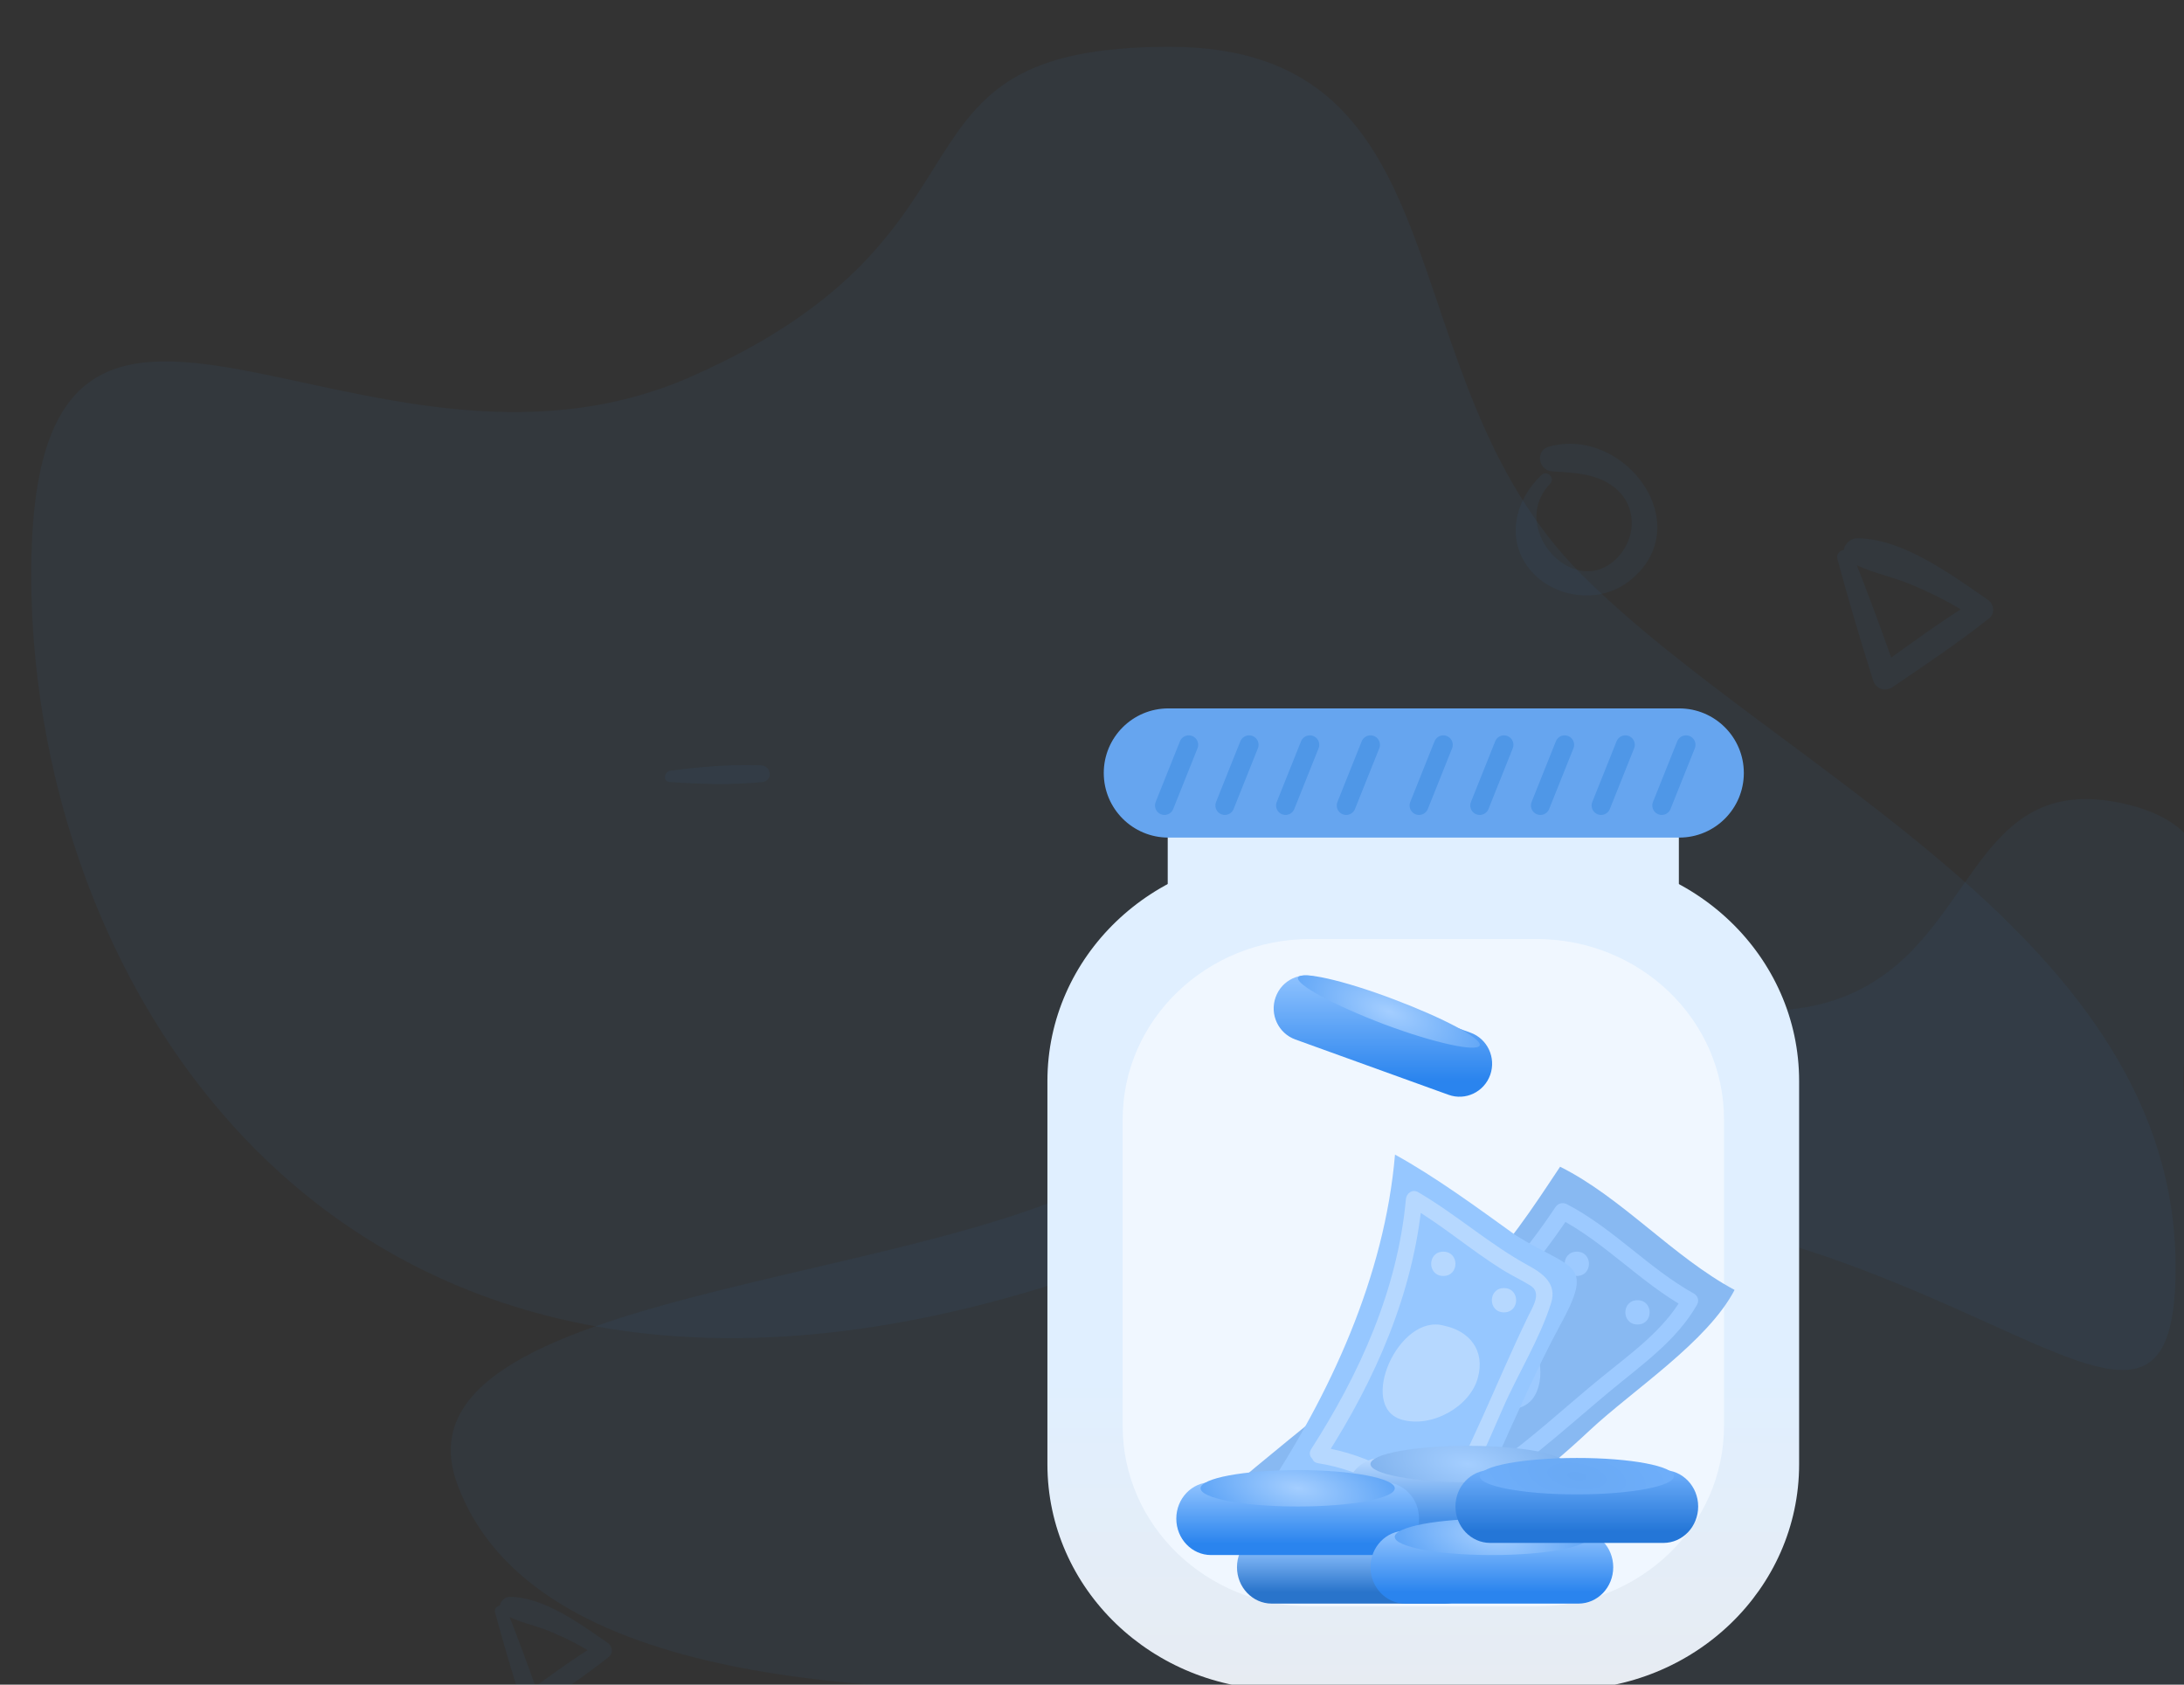 <svg xmlns="http://www.w3.org/2000/svg" width="140" height="108" viewBox="0 0 140 108">
  <rect x="0" y="0" width="140" height="108" fill="#333333" stroke="none"/>
  <defs>
    <linearGradient id="ic_save_for_goal-a" x1="50%" x2="50%" y1="62.47%" y2="100%">
      <stop offset="0%" stop-color="#E0EFFF"/>
      <stop offset="100%" stop-color="#E7ECF2"/>
    </linearGradient>
    <linearGradient id="ic_save_for_goal-b" x1="50%" x2="50%" y1="19.097%" y2="84.395%">
      <stop offset="0%" stop-color="#94C5FF"/>
      <stop offset="100%" stop-color="#2974CB"/>
    </linearGradient>
    <linearGradient id="ic_save_for_goal-c" x1="50%" x2="50%" y1="0%" y2="84.395%">
      <stop offset="0%" stop-color="#BBDAFF"/>
      <stop offset="100%" stop-color="#4690E7"/>
    </linearGradient>
    <radialGradient id="ic_save_for_goal-d" cx="50%" cy="50%" r="327.142%" fx="50%" fy="50%" gradientTransform="matrix(.185 .153 -.012 .426 .414 .21)">
      <stop offset="0%" stop-color="#A4CEFF"/>
      <stop offset="100%" stop-color="#7DB0EC"/>
    </radialGradient>
    <linearGradient id="ic_save_for_goal-e" x1="50%" x2="50%" y1="0%" y2="84.395%">
      <stop offset="0%" stop-color="#93C5FF"/>
      <stop offset="100%" stop-color="#2A84EE"/>
    </linearGradient>
    <radialGradient id="ic_save_for_goal-f" cx="50%" cy="50%" r="327.142%" fx="50%" fy="50%" gradientTransform="matrix(.185 .153 -.012 .426 .414 .21)">
      <stop offset="0%" stop-color="#A4CEFF"/>
      <stop offset="100%" stop-color="#559FF5"/>
    </radialGradient>
    <linearGradient id="ic_save_for_goal-g" x1="50%" x2="50%" y1="0%" y2="84.395%">
      <stop offset="0%" stop-color="#6FAFFB"/>
      <stop offset="100%" stop-color="#2476D7"/>
    </linearGradient>
    <radialGradient id="ic_save_for_goal-h" cx="50%" cy="50%" r="327.142%" fx="50%" fy="50%" gradientTransform="matrix(.185 .153 -.012 .426 .414 .21)">
      <stop offset="0%" stop-color="#69A9F4"/>
      <stop offset="100%" stop-color="#6FAFFB"/>
    </radialGradient>
    <linearGradient id="ic_save_for_goal-i" x1="50%" x2="50%" y1="0%" y2="84.395%">
      <stop offset="0%" stop-color="#93C5FF"/>
      <stop offset="100%" stop-color="#2A84EE"/>
    </linearGradient>
    <radialGradient id="ic_save_for_goal-j" cx="50%" cy="50%" r="160.408%" fx="50%" fy="50%" gradientTransform="matrix(.378 .312 -.053 .409 .338 .14)">
      <stop offset="0%" stop-color="#A4CEFF"/>
      <stop offset="100%" stop-color="#559FF5"/>
    </radialGradient>
  </defs>
  <g fill="none" fill-rule="evenodd" transform="translate(2 3)">
    <path fill="#3792FC" fill-rule="nonzero" d="M97.949,105.432 C111.279,105.432 134.304,105.432 139.152,92.102 C143.999,78.771 103.695,79.553 94.313,70.171 C84.931,60.789 69.803,61.805 55.533,61.805 C41.263,61.805 43.967,46.077 32.508,48.475 C21.048,50.872 31.296,62.884 27.66,70.171 C27.66,74.699 27.66,86.453 27.66,105.432 C59.573,105.432 83.002,105.432 97.949,105.432 Z" opacity=".05" transform="matrix(-1 0 0 1 166.449 0)"/>
    <path fill="#3792FC" fill-rule="nonzero" d="M68.73 78.246C116.312 61.328 137.46 99.394 137.46 78.246 137.46 57.099 112.083 46.525 99.394 33.836 86.705 21.148 92.258 0 72.959 0 53.661 0 63.383 11.855 42.295 21.148 21.207 30.441 0 6.344 0 33.836 0 61.328 21.148 95.164 68.73 78.246zM118.053 40.572C118.244 41.188 118.829 41.386 119.361 41.021 121.452 39.599 123.536 38.207 125.52 36.633 125.9 36.329 125.817 35.721 125.444 35.462 123.125 33.873 120 31.524 117.057 31.508 116.312 31.501 115.788 32.558 116.548 32.991 117.734 33.676 119.156 33.919 120.426 34.443 121.886 35.052 123.338 35.767 124.631 36.687 124.661 36.261 124.691 35.835 124.714 35.409 122.502 36.77 120.418 38.298 118.32 39.819 118.73 39.903 119.148 39.986 119.559 40.07 118.662 37.531 117.742 35.014 116.746 32.512 116.525 31.988 115.628 32.276 115.78 32.832 116.479 35.432 117.247 38.002 118.053 40.572z" opacity=".05"/>
    <path fill="#3792FC" fill-rule="nonzero" d="M40.91 47.129C42.855 47.276 44.9 47.332 46.845 47.138 47.561 47.069 47.471 46.094 46.776 46.068 44.861 45.995 42.855 46.159 40.962 46.413 40.587 46.465 40.47 47.095 40.91 47.129L40.91 47.129zM96.801 27.457C95.12 29.072 94.484 31.583 96.084 33.526 97.592 35.354 100.518 35.736 102.401 34.282 106.955 30.766 102.206 24.289 97.297 25.629 96.386 25.877 96.614 27.176 97.511 27.223 98.944 27.303 100.485 27.357 101.63 28.368 102.863 29.447 102.89 31.275 101.878 32.521 99.199 35.81 94.551 30.967 97.364 28.02 97.725 27.652 97.176 27.102 96.801 27.457L96.801 27.457zM29.732 100.365C30.257 102.315 30.833 104.243 31.437 106.17 31.58 106.632 32.019 106.781 32.418 106.507 33.986 105.441 35.549 104.397 37.037 103.217 37.322 102.988 37.26 102.532 36.98 102.338 35.241 101.146 32.897 99.384 30.69 99.373 30.131 99.367 29.738 100.16 30.308 100.485 31.198 100.998 32.264 101.181 33.216 101.574 34.311 102.03 35.401 102.566 36.37 103.256 36.393 102.937 36.416 102.618 36.433 102.298 34.773 103.319 33.211 104.465 31.637 105.606 31.945 105.669 32.258 105.731 32.566 105.794 31.893 103.889 31.203 102.002 30.456 100.126 30.297 99.732 29.624 99.949 29.732 100.365L29.732 100.365z" opacity=".05"/>
    <g transform="translate(64.864 42.415)">
      <g fill-rule="nonzero">
        <polygon fill="#E0EFFF" points="7.99 4.651 40.755 4.651 40.755 11.72 7.99 11.72"/>
        <path fill="url(#ic_save_for_goal-a)" d="M48.464,48.464 C48.464,56.448 41.735,62.919 33.434,62.919 L15.308,62.919 C7.006,62.919 0.278,56.448 0.278,48.464 L0.278,23.89 C0.278,15.906 7.006,9.435 15.308,9.435 L33.434,9.435 C41.735,9.435 48.464,15.906 48.464,23.89 L48.464,48.464 Z"/>
        <path fill="#F0F7FF" d="M43.648,46.007 C43.648,52.392 38.263,57.571 31.625,57.571 L17.128,57.571 C10.487,57.571 5.102,52.392 5.102,46.007 L5.102,26.348 C5.102,19.962 10.487,14.784 17.128,14.784 L31.625,14.784 C38.266,14.784 43.648,19.962 43.648,26.348 L43.648,46.007 Z"/>
        <g transform="translate(3.89)">
          <path fill="#66A5EF" d="M41.03,4.141 C41.03,6.428 39.176,8.282 36.889,8.282 L4.141,8.282 C1.854,8.282 0,6.428 0,4.141 L0,4.141 C0,1.854 1.854,0 4.141,0 L36.889,0 C39.176,0 41.03,1.854 41.03,4.141 L41.03,4.141 Z"/>
          <path stroke="#4F97E7" stroke-linecap="round" stroke-linejoin="round" stroke-width="1.212" d="M35.769 6.224L37.325 2.334M11.652 6.224L13.208 2.334M15.542 6.224L17.098 2.334M20.21 6.224L21.766 2.334M24.1 6.224L25.655 2.334M27.989 6.224L29.545 2.334M31.879 6.224L33.435 2.334M7.762 6.224L9.318 2.334M3.89 6.224L5.446 2.334"/>
        </g>
      </g>
      <g fill-rule="nonzero" transform="translate(11.652 29.383)">
        <path fill="#88B9F2" d="M0,20.92 C5.3,16.377 10.646,12.473 15.744,7.463 C18.066,5.216 19.702,2.691 21.49,0 C25.448,1.973 28.709,5.764 32.675,7.899 C30.934,11.232 26.186,14.29 23.398,16.891 C20.455,19.664 17.156,22.141 13.682,24.47 C13.046,24.835 11.352,26.559 10.681,26.446 C9.692,26.514 7.525,24.094 6.819,23.501 C4.734,22.2 2.508,21.228 0.178,21.069"/>
        <path fill="#9DCAFF" d="M6.37,18.424 C9.258,15.967 12.268,13.649 15.125,11.159 C17.906,8.734 20.094,6.151 22.117,3.116 C21.874,3.176 21.633,3.239 21.389,3.299 C24.371,4.855 26.615,7.403 29.543,9.039 C29.481,8.803 29.416,8.57 29.353,8.335 C28.157,10.455 26.043,11.959 24.164,13.487 C21.882,15.345 19.776,17.331 17.367,19.049 C16.494,19.67 15.59,20.238 14.762,20.917 C14.354,21.251 13.974,21.703 13.436,21.413 C12.92,21.133 12.481,20.651 12.061,20.251 C10.474,18.736 8.337,17.871 6.123,17.649 C5.443,17.58 5.449,18.608 6.123,18.676 C7.645,18.827 9.57,19.386 10.723,20.413 C11.443,21.054 12.084,21.755 12.897,22.295 C13.481,22.684 14.065,22.618 14.646,22.287 C15.641,21.72 16.548,20.87 17.489,20.218 C20.023,18.465 22.245,16.43 24.595,14.468 C26.632,12.767 28.951,11.175 30.269,8.844 C30.408,8.6 30.334,8.285 30.079,8.14 C27.151,6.505 24.909,3.957 21.925,2.401 C21.661,2.264 21.358,2.343 21.196,2.584 C19.124,5.696 16.823,8.282 13.98,10.762 C11.256,13.14 8.374,15.342 5.619,17.684 C5.103,18.136 5.857,18.86 6.37,18.424 L6.37,18.424 Z"/>
        <path fill="#9DCAFF" d="M19.267 11.166C18.058 10.547 15.998 10.979 15.652 12.428 15.665 12.455 15.67 12.486 15.659 12.524 15.637 12.599 15.62 12.673 15.606 12.748 15.602 12.807 15.6 12.868 15.604 12.931 15.606 12.973 15.591 13.006 15.569 13.029 15.482 14.039 16.011 14.945 16.991 15.331 17.847 15.67 19.028 15.706 19.69 14.926 20.48 13.993 20.448 11.773 19.267 11.166zM26.452 10.114C27.489 10.114 27.489 8.558 26.452 8.558 25.414 8.558 25.414 10.114 26.452 10.114L26.452 10.114zM22.562 7.002C23.599 7.002 23.599 5.446 22.562 5.446 21.524 5.446 21.524 7.002 22.562 7.002L22.562 7.002z"/>
      </g>
      <g fill-rule="nonzero" transform="translate(13.986 28.605)">
        <path fill="#96C7FF" d="M0,22.019 C4.451,15.382 7.913,7.771 8.573,0 C11.211,1.457 13.847,3.4 16.32,5.18 C19.947,7.445 21.431,6.8 19.121,11.008 C16.154,16.514 14.01,22.828 10.714,28.008 C8.407,24.931 3.79,22.665 0.163,22.179"/>
        <path fill="#B6D8FF" d="M4.101,19.419 C7.321,14.414 9.766,8.865 10.32,2.862 C10.058,3.014 9.797,3.166 9.535,3.318 C11.605,4.527 13.412,6.103 15.437,7.368 C16.03,7.74 16.667,8.033 17.262,8.402 C17.996,8.856 17.404,9.758 17.123,10.339 C15.031,14.639 13.362,19.222 10.884,23.317 C11.157,23.28 11.429,23.246 11.702,23.21 C9.844,20.794 6.865,19.233 3.906,18.762 C3.25,18.658 2.966,19.675 3.628,19.783 C6.437,20.231 9.199,21.665 10.962,23.959 C11.176,24.238 11.621,24.114 11.78,23.852 C13.24,21.437 14.364,18.85 15.487,16.265 C16.458,14.033 17.851,11.832 18.58,9.516 C18.964,8.29 18.077,7.633 17.131,7.117 C14.642,5.759 12.506,3.84 10.055,2.408 C9.688,2.194 9.307,2.475 9.271,2.864 C8.737,8.673 6.309,14.047 3.197,18.886 C2.833,19.458 3.736,19.988 4.101,19.419 L4.101,19.419 Z"/>
        <path fill="#B6D8FF" d="M11.707 10.966C11.662 11.042 11.824 10.998 11.707 10.966 8.811 10.163 6.157 16.15 8.989 16.987 10.906 17.553 13.377 16.173 13.882 14.318 14.377 12.514 13.307 11.296 11.707 10.966zM15.56 10.114C16.597 10.114 16.597 8.558 15.56 8.558 14.522 8.558 14.522 10.114 15.56 10.114L15.56 10.114zM11.67 7.78C12.707 7.78 12.707 6.224 11.67 6.224 10.632 6.224 10.632 7.78 11.67 7.78L11.67 7.78z"/>
      </g>
      <g transform="translate(8.54 47.276)">
        <path fill="url(#ic_save_for_goal-b)" fill-rule="nonzero" d="M19.45,7.78 C19.45,9.07 18.453,10.114 17.221,10.114 L6.119,10.114 C4.887,10.114 3.89,9.07 3.89,7.78 L3.89,7.78 C3.89,6.49 4.887,5.446 6.119,5.446 L17.221,5.446 C18.453,5.446 19.45,6.493 19.45,7.78 L19.45,7.78 Z"/>
        <path fill="url(#ic_save_for_goal-c)" fill-rule="nonzero" d="M26.452,3.112 C26.452,4.402 25.455,5.446 24.223,5.446 L13.121,5.446 C11.889,5.446 10.892,4.402 10.892,3.112 L10.892,3.112 C10.892,1.822 11.889,0.778 13.121,0.778 L24.223,0.778 C25.455,0.778 26.452,1.822 26.452,3.112 L26.452,3.112 Z"/>
        <path fill="url(#ic_save_for_goal-d)" d="M24.896,1.167 C24.896,1.813 22.109,2.334 18.672,2.334 C15.235,2.334 12.448,1.813 12.448,1.167 C12.448,0.521 15.235,3.83548588e-05 18.672,3.83548588e-05 C22.109,-0.005 24.896,0.521 24.896,1.167 Z"/>
        <path fill="url(#ic_save_for_goal-e)" fill-rule="nonzero" d="M15.56,4.668 C15.56,5.958 14.563,7.002 13.331,7.002 L2.229,7.002 C0.997,7.002 0,5.958 0,4.668 L0,4.668 C0,3.378 0.997,2.334 2.229,2.334 L13.331,2.334 C14.56,2.334 15.56,3.378 15.56,4.668 L15.56,4.668 Z"/>
        <path fill="url(#ic_save_for_goal-f)" d="M14.004,2.723 C14.004,3.369 11.217,3.89 7.78,3.89 C4.343,3.89 1.556,3.369 1.556,2.723 C1.556,2.077 4.343,1.556 7.78,1.556 C11.217,1.551 14.004,2.077 14.004,2.723 Z"/>
        <path fill="url(#ic_save_for_goal-e)" fill-rule="nonzero" d="M28.008,7.78 C28.008,9.07 27.011,10.114 25.778,10.114 L14.677,10.114 C13.445,10.114 12.448,9.07 12.448,7.78 L12.448,7.78 C12.448,6.49 13.445,5.446 14.677,5.446 L25.778,5.446 C27.008,5.446 28.008,6.493 28.008,7.78 L28.008,7.78 Z"/>
        <path fill="url(#ic_save_for_goal-f)" d="M26.452,5.835 C26.452,6.481 23.664,7.002 20.228,7.002 C16.791,7.002 14.004,6.481 14.004,5.835 C14.004,5.189 16.791,4.668 20.228,4.668 C23.664,4.663 26.452,5.189 26.452,5.835 Z"/>
        <path fill="url(#ic_save_for_goal-g)" fill-rule="nonzero" d="M31.224,6.224 L20.123,6.224 C18.891,6.224 17.894,5.18 17.894,3.89 C17.894,2.6 18.891,1.556 20.123,1.556 L31.224,1.556 C32.454,1.556 33.453,2.6 33.453,3.89 C33.453,5.18 32.457,6.224 31.224,6.224 Z"/>
        <path fill="url(#ic_save_for_goal-h)" d="M31.897,1.945 C31.897,2.591 29.11,3.112 25.674,3.112 C22.237,3.112 19.45,2.591 19.45,1.945 C19.45,1.299 22.237,0.778 25.674,0.778 C29.11,0.773 31.897,1.299 31.897,1.945 Z"/>
      </g>
      <g transform="translate(14.782 16.338)">
        <path fill="url(#ic_save_for_goal-i)" fill-rule="nonzero" d="M13.882,7.153 C13.492,8.254 12.296,8.828 11.207,8.433 L1.39,4.887 C0.301,4.495 -0.267,3.284 0.123,2.183 L0.123,2.183 C0.511,1.082 1.709,0.508 2.798,0.903 L12.615,4.449 C13.702,4.84 14.269,6.052 13.882,7.153 L13.882,7.153 Z"/>
        <path fill="url(#ic_save_for_goal-j)" d="M13.208,5.265 C13.047,5.706 10.323,5.127 7.103,3.921 C3.884,2.7 1.405,1.363 1.563,0.921 C1.721,0.475 4.459,1.083 7.678,2.304 C10.898,3.521 13.368,4.828 13.208,5.265 Z"/>
      </g>
    </g>
  </g>
</svg>
